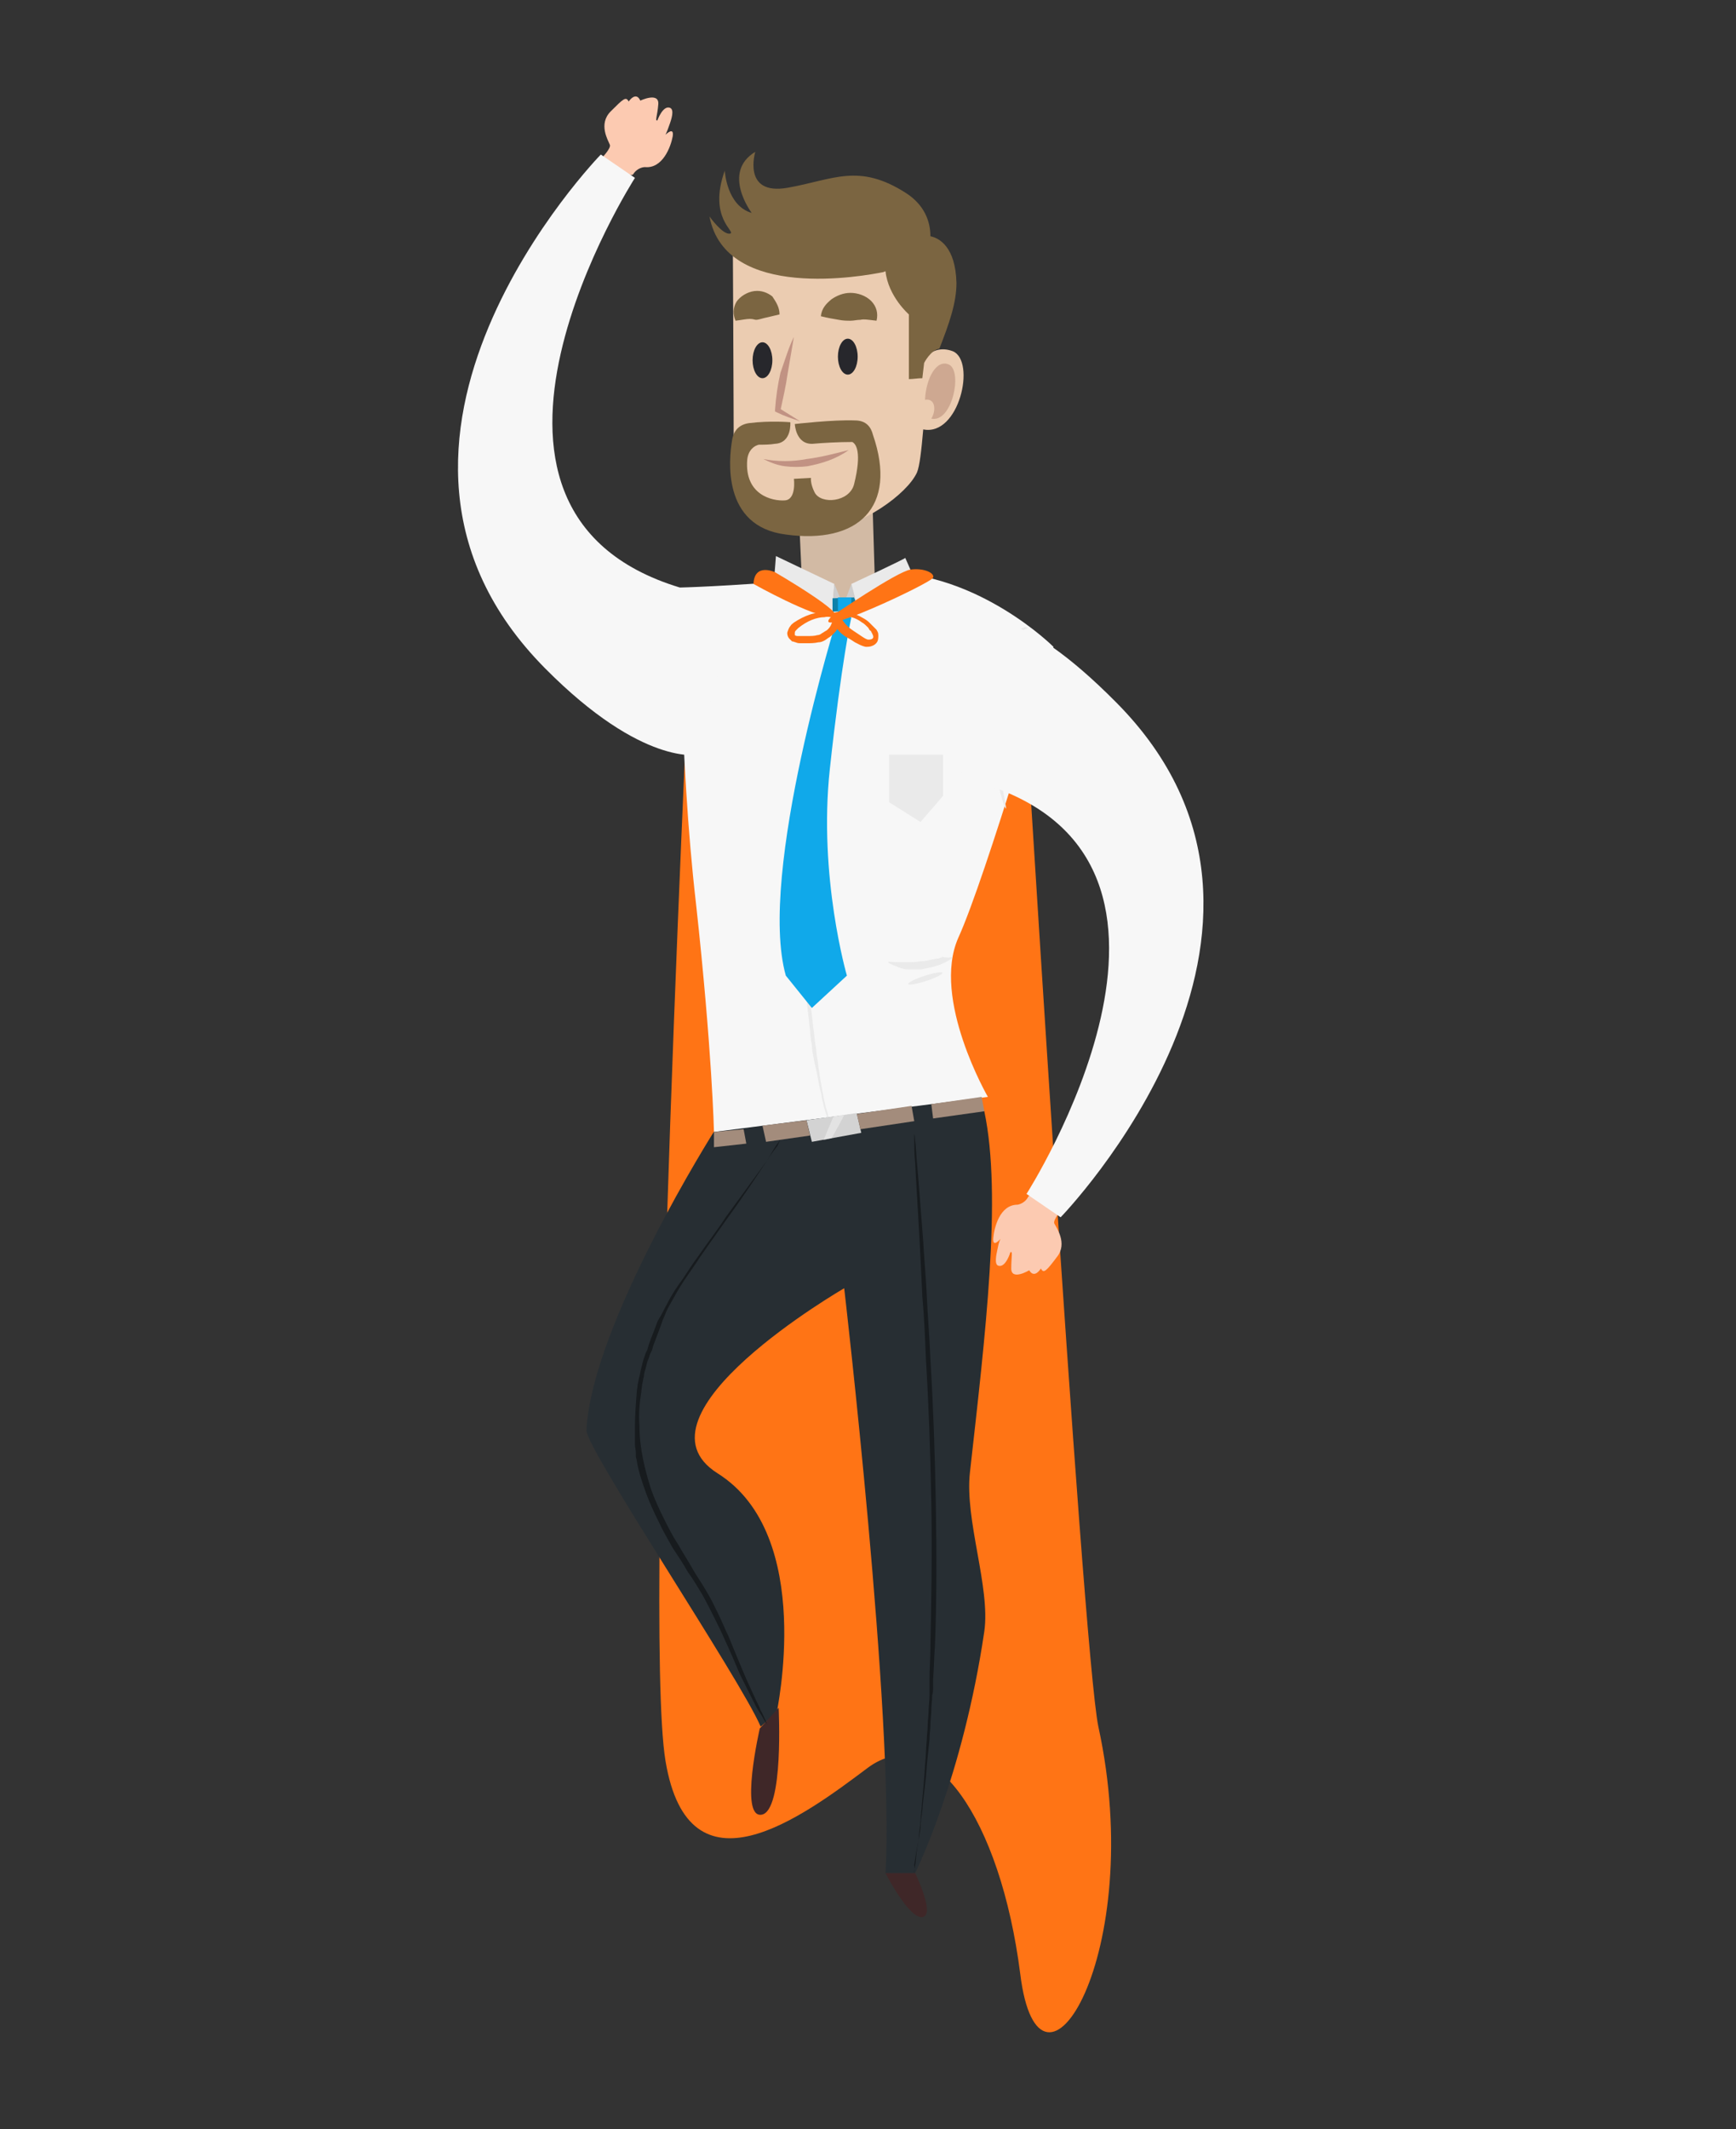 <?xml version="1.0" encoding="utf-8"?>
<!-- Generator: Adobe Illustrator 21.1.0, SVG Export Plug-In . SVG Version: 6.00 Build 0)  -->
<svg version="1.1" id="Objects" xmlns="http://www.w3.org/2000/svg" xmlns:xlink="http://www.w3.org/1999/xlink" x="0px" y="0px"
	 viewBox="0 0 193.3 237" style="enable-background:new 0 0 193.3 237;" xml:space="preserve">
<rect x="0" y="0" width="193.3" height="237" fill="#333333" stroke="none"/>
<style type="text/css">
	.st0{fill:#D2BAA4;}
	.st1{fill:#EBCCB1;}
	.st2{fill:#27272C;}
	.st3{fill:#7B6541;}
	.st4{opacity:0.4;fill:#A47563;enable-background:new    ;}
	.st5{fill:#C19283;}
	.st6{fill:#FF7415;}
	.st7{fill:#272E33;}
	.st8{fill:#3F2728;}
	.st9{fill:#171B1E;}
	.st10{fill:#FCCAB1;}
	.st11{fill:#F7F7F7;}
	.st12{fill:#EAEAEA;}
	.st13{fill:#CECECE;}
	.st14{fill:#0E81AA;}
	.st15{fill:#10A9EA;}
	.st16{fill:#D3D3D3;}
	.st17{opacity:0.44;fill:#F7F7F7;enable-background:new    ;}
	.st18{fill:#A38C7C;}
</style>
<g>
	<path class="st0" d="M89,58.3l0.3,6.5c0,0-0.2,1.9,4.1,2.2c4,0.2,4-2.8,4-2.8l-0.3-9.9L89,58.3z"/>
	<path class="st1" d="M95.7,23.9c7.8,1.8,7.6,7.1,7.6,7.1s-0.2,4.1-0.4,9c0.7-1,1.9-1.4,3.2-0.9c2.6,1.1,0.7,9.5-3.3,8.7
		c-0.2,2.3-0.4,4.1-0.7,4.8c-1.1,2.4-6.1,6-10.5,6.5c-4.4,0.6-9.9-2.4-9.9-7.6s-0.1-24.4-0.1-24.4S82.8,21,95.7,23.9z"/>
	<ellipse class="st2" cx="94.4" cy="39.7" rx="1.1" ry="2"/>
	<ellipse class="st2" cx="84.9" cy="40.1" rx="1.1" ry="2"/>
	<g>
		<path class="st3" d="M91.4,35.2c0.1-0.9,0.6-1.4,1.2-1.9c0.6-0.4,1.3-0.7,2.1-0.7c0.8,0,1.7,0.3,2.3,0.9c0.6,0.6,0.8,1.4,0.6,2.2
			c-0.9-0.1-1.4-0.2-1.8-0.1c-0.4,0-0.7,0.1-1.1,0.1s-0.8,0-1.3-0.1C92.8,35.5,92.2,35.4,91.4,35.2z"/>
	</g>
	<g>
		<path class="st3" d="M86.8,35c-0.8,0.2-1.3,0.3-1.7,0.4c-0.4,0.1-0.7,0.2-0.9,0.2c-0.2,0-0.3-0.1-0.7-0.1c-0.4,0-0.8,0.1-1.6,0.2
			c-0.3-0.7-0.3-1.4,0.1-2.1c0.4-0.6,1.2-1.1,2-1.2c0.8-0.1,1.5,0.2,2,0.6C86.4,33.6,86.8,34.2,86.8,35z"/>
	</g>
	<path class="st4" d="M105.7,40.6c-1.4-0.7-2.6,1.5-2.7,3.9c1.1-0.2,1.3,1.1,0.7,2.1C106,47.1,107.2,41.4,105.7,40.6z"/>
	<g>
		<path class="st5" d="M88.4,37.5l-0.7,4.1c-0.2,1.4-0.5,2.7-0.8,4.1l-0.2-0.3c0.8,0.5,1.6,1,2.4,1.5c-0.9-0.3-1.8-0.6-2.6-1
			l-0.2-0.1v-0.2c0.1-1.4,0.3-2.8,0.6-4.1C87.4,40.1,87.8,38.7,88.4,37.5z"/>
	</g>
	<g>
		<path class="st5" d="M94.5,50.1c-1.4,1-3,1.5-4.6,1.8c-0.8,0.1-1.7,0.1-2.5,0s-1.6-0.4-2.4-0.8c1.6,0.3,3.2,0.3,4.8,0
			C91.4,50.9,92.9,50.5,94.5,50.1z"/>
	</g>
	<path class="st3" d="M97.2,48.4c-0.2-0.8-0.7-1.6-2-1.6c-2.4-0.1-6.7,0.4-6.7,0.4s0.1,2.3,2,2.2c1.1-0.1,2.9-0.2,4.4-0.2
		c0.4,0.2,1.1,1.1,0.2,4.7c-0.5,2-3.7,2.3-4.4,0.9c-0.5-1-0.4-1.6-0.4-1.6l-1.9,0.1c0,0,0.3,2.3-1,2.4c-1.4,0.1-4.5-0.6-4.2-4.5
		c0.1-1.1,0.8-1.6,1.3-1.7c0.6,0,1.2,0,1.8-0.1C88.2,49.3,88,47,88,47s-2.2-0.2-4.6,0.1c-1.4,0.2-1.8,1.2-1.9,2
		c-0.3,1.9-1.2,9.5,6,10.4C95.5,60.6,100,56.5,97.2,48.4z"/>
	<path class="st3" d="M103.6,26.3c0-1.7-0.7-3.5-2.7-4.8c-5.3-3.4-8.1-1.5-13.2-0.6s-3.6-4-3.6-4c-3.8,2.3-0.4,6.8-0.4,6.8
		c-2.8-0.8-3-4.7-3-4.7c-1.9,5.3,1.3,6.8,0.6,7c-0.8,0.2-2.3-1.9-2.3-1.9c1.8,9.5,17.3,6.6,19.3,6.2l0,0c0.1,0,0.2-0.1,0.3-0.1
		c0.3,2.8,2.6,4.8,2.6,4.8v5.1l0,0c0,0.1,0,0.2,0,0.3v1.8c0.5,0,1-0.1,1.5-0.1l0.2-1.7c0,0,0.7-1.4,1.7-1.6c1.1-2.8,1.9-5.1,1.9-7.3
		C106.4,27.5,104.6,26.5,103.6,26.3z"/>
</g>
<path class="st6" d="M113.6,69.8c0,0,6.9,113.8,8.7,122.4c5.5,25.2-6.6,44.7-8.7,27.5c-2.2-17.2-9.8-28.3-17-22.9
	c-7.2,5.4-19.9,14.9-22.5-0.8s3-130,3-130L113.6,69.8z"/>
<g>
	<path class="st7" d="M79.9,164C69.6,157.5,94,143.4,94,143.4s5.6,48.1,4.6,65.1h3.3c0,0,5.3-10.6,7.7-26.9
		c0.7-4.9-2.2-12.4-1.6-17.7c1.7-15.2,3.6-30.8,1.6-40.2l-2.3-4.1l-27.7,6.2c0,0-13.7,21.6-14.3,33.4c-0.1,2,17.2,27.8,19.4,33
		l1.8-1.6C86.4,190.8,90.9,170.9,79.9,164z"/>
	<path class="st8" d="M84.6,192.4c0,0-2.3,10,0.2,9.6s1.9-11.9,1.9-11.9L84.6,192.4z"/>
	<path class="st8" d="M98.6,208.5c0,0,2.6,5.1,4.1,4.9c1.5-0.2-0.8-4.9-0.8-4.9H98.6z"/>
	<g>
		<path class="st9" d="M101.8,208.5c0,0,0-0.3,0.1-0.8s0.1-1.4,0.3-2.4c0.1-0.5,0.1-1.1,0.2-1.7c0.1-0.6,0.1-1.3,0.2-2.1
			c0.1-1.5,0.3-3.1,0.4-5c0.1-0.9,0.1-1.9,0.2-2.9c0-0.5,0.1-1,0.1-1.6c0-0.5,0.1-1.1,0.1-1.6s0.1-1.1,0.1-1.7c0-0.3,0-0.6,0-0.9
			c0-0.3,0-0.6,0-0.9c0-1.2,0.1-2.4,0.1-3.6c0.1-4.9,0.2-10.3,0.1-16s-0.3-11.1-0.6-16c-0.1-2.5-0.2-4.8-0.4-7
			c-0.1-2.2-0.2-4.2-0.3-6.1c-0.2-3.7-0.4-6.7-0.5-8.8c-0.1-1-0.1-1.8-0.1-2.4c0-0.5,0-0.8,0-0.8s0.1,0.3,0.1,0.8
			c0.1,0.5,0.1,1.4,0.2,2.4c0.2,2.1,0.4,5.1,0.7,8.8c0.1,1.9,0.3,3.9,0.4,6.1c0.1,2.2,0.3,4.5,0.4,7c0.3,4.9,0.5,10.3,0.6,16
			s0.1,11.1-0.1,16c-0.1,1.2-0.1,2.4-0.2,3.6c0,0.3,0,0.6,0,0.9c0,0.3,0,0.6-0.1,0.9c0,0.6-0.1,1.1-0.1,1.7c0,0.5-0.1,1.1-0.1,1.6
			s-0.1,1-0.1,1.6c-0.1,1-0.2,2-0.3,2.9c-0.1,1.9-0.4,3.5-0.5,5c-0.1,0.7-0.2,1.4-0.2,2c-0.1,0.6-0.2,1.2-0.3,1.7
			c-0.2,1-0.3,1.8-0.4,2.4C101.9,208.2,101.8,208.5,101.8,208.5z"/>
	</g>
	<g>
		<path class="st9" d="M86.9,126.8c0,0-0.1,0.2-0.4,0.6s-0.6,1-1.1,1.8c-1,1.5-2.5,3.8-4.4,6.4c-0.9,1.3-2,2.8-3.1,4.4
			c-0.5,0.8-1.1,1.6-1.7,2.5s-1.1,1.8-1.6,2.7c-0.3,0.5-0.5,1-0.7,1.5c-0.1,0.2-0.2,0.5-0.3,0.8c-0.1,0.3-0.2,0.5-0.3,0.8
			c-0.2,0.5-0.4,1.1-0.6,1.6c0,0.1-0.1,0.3-0.1,0.4l-0.1,0.2l-0.1,0.2c-0.1,0.3-0.2,0.6-0.3,0.8c0,0.1-0.1,0.3-0.1,0.4
			c0,0.1-0.1,0.3-0.1,0.4c-0.1,0.3-0.2,0.6-0.2,0.9c-0.1,0.3-0.1,0.6-0.2,0.9c0,0.3-0.1,0.6-0.1,0.9c-0.2,1.2-0.3,2.4-0.2,3.7
			c0,2.5,0.6,4.9,1.3,7.1c0.4,1.1,0.9,2.2,1.4,3.2s1,2,1.6,2.9c0.5,0.9,1.1,1.8,1.6,2.7s1.1,1.7,1.6,2.6c0.5,0.8,0.9,1.7,1.3,2.5
			s0.7,1.6,1.1,2.4c0.6,1.5,1.2,2.9,1.7,4.1c0.5,1.2,1,2.2,1.4,3.1c0.2,0.4,0.4,0.8,0.5,1.1c0.2,0.3,0.3,0.6,0.4,0.8
			c0.2,0.4,0.3,0.7,0.3,0.7s-0.2-0.2-0.4-0.6c-0.1-0.2-0.3-0.5-0.5-0.8s-0.4-0.7-0.6-1.1c-0.4-0.8-0.9-1.8-1.5-3
			c-0.5-1.2-1.1-2.6-1.8-4.1c-0.3-0.7-0.7-1.5-1.1-2.3s-0.8-1.6-1.3-2.5c-0.5-0.8-1-1.7-1.6-2.5c-0.5-0.9-1.1-1.8-1.7-2.7
			c-0.5-0.9-1.1-1.9-1.6-3c-0.5-1-1-2.1-1.4-3.2c-0.4-1.1-0.8-2.3-1-3.5c0-0.2-0.1-0.3-0.1-0.5v-0.2v-0.2c0-0.3-0.1-0.6-0.1-0.9
			c0-0.2,0-0.3,0-0.5s0-0.3,0-0.5s0-0.3,0-0.5s0-0.3,0-0.5c0-1.3,0.1-2.5,0.2-3.8c0-0.3,0.1-0.6,0.1-0.9c0.1-0.3,0.1-0.6,0.2-0.9
			c0.1-0.3,0.1-0.6,0.2-0.9c0-0.1,0.1-0.3,0.1-0.4c0-0.1,0.1-0.3,0.1-0.4c0.1-0.3,0.2-0.6,0.3-0.9l0.1-0.2l0.1-0.2
			c0-0.1,0.1-0.3,0.1-0.4c0.2-0.6,0.4-1.1,0.6-1.6c0.1-0.3,0.2-0.5,0.3-0.8c0.1-0.3,0.2-0.5,0.4-0.8c0.3-0.5,0.5-1,0.8-1.5
			c0.5-1,1.1-1.9,1.7-2.7c0.6-0.9,1.1-1.7,1.7-2.5c1.1-1.6,2.2-3,3.1-4.4c1.9-2.6,3.5-4.8,4.6-6.3c0.5-0.8,0.9-1.3,1.2-1.7
			C86.8,127,86.9,126.8,86.9,126.8z"/>
	</g>
</g>
<path class="st10" d="M118.3,134.5c0,0-1.1,1.3-0.9,1.7s1.5,2.2,0.3,3.7c-1.2,1.6-1.5,1.9-1.8,1.3c0,0-0.7,1.2-1.3,0.2
	c0,0-2,1.2-2-0.2c0-1.3,0.2-2-0.1-1.8c0,0-0.5,1.7-1.3,1.5c-0.5-0.1-0.3-1.1-0.1-2c0.1-0.6,0.3-1,0.3-1s-0.9,1.1-0.8-0.1
	c0.1-1.1,0.7-3.7,2.7-3.7c0,0,0.8-0.1,1.2-0.9C114.9,132.6,118.3,134.5,118.3,134.5z"/>
<path class="st10" d="M66.9,17.7c0,0,1.2-1.2,1-1.6c-0.2-0.5-1.3-2.3,0.1-3.7s1.7-1.7,2-1.1c0,0,0.8-1.2,1.3-0.1c0,0,2.1-1,2,0.4
	c-0.1,1.3-0.4,1.9-0.1,1.8c0,0,0.6-1.7,1.4-1.4c0.5,0.2,0.2,1.2-0.1,2c-0.2,0.6-0.4,1-0.4,1s1-1,0.8,0.2c-0.2,1.1-1.1,3.6-3.1,3.4
	c0,0-0.8,0-1.3,0.8C70.1,19.9,66.9,17.7,66.9,17.7z"/>
<path class="st11" d="M75.7,65.4c0,0-0.1,18.8,1.8,35.2c1.8,16.4,2,25.4,2,25.4l30.5-3.9c0,0-6.3-10.9-3.3-17.7
	c3.1-6.8,10.6-32.4,10.6-32.4s-8.3-8.3-19-8.3c-0.7,0-3.6,3.6-4.4,3.7c-2.1,0.2-2-3.1-3.8-2.9C80.7,65.3,75.7,65.4,75.7,65.4z"/>
<path class="st10" d="M100.5,64.4"/>
<polygon class="st12" points="86.2,64.4 86.4,61.9 92.9,65 92.6,68.6 "/>
<polygon class="st13" points="92.9,65 93.9,67.4 92.7,67.7 "/>
<polygon class="st13" points="93.9,67.4 94.8,65 95.6,67.9 "/>
<path class="st12" d="M100.8,62.1c0,0.1-6,2.9-6,2.9l0.9,3.4l6.2-3.8L100.8,62.1z"/>
<polygon class="st14" points="92.7,66.6 95.1,66.5 95.6,67.9 92.7,68.1 "/>
<polygon class="st15" points="93.3,66.5 93.3,68.5 94.8,68.6 94.8,66.5 "/>
<g>
	<path class="st12" d="M114.5,69.9c0,0-0.1,0-0.2,0.1c-0.1,0-0.3,0.1-0.5,0.2s-0.4,0.4-0.6,0.7c-0.2,0.3-0.4,0.7-0.5,1.1
		c-0.3,0.9-0.6,2-0.8,3.3c-0.2,1.2-0.4,2.6-0.6,4.1c-0.1,1.5-0.1,2.9-0.1,4.1c0.1,1.3,0.2,2.4,0.3,3.4c0.3,1.9,0.6,3.1,0.5,3.1
		s-0.5-1.1-0.9-3c-0.2-1-0.4-2.1-0.5-3.4s-0.1-2.7,0-4.2s0.3-2.9,0.6-4.2c0.1-0.3,0.1-0.6,0.2-0.9s0.2-0.6,0.2-0.9
		c0.1-0.3,0.2-0.5,0.3-0.8c0.1-0.3,0.2-0.5,0.3-0.7c0.2-0.5,0.4-0.9,0.6-1.2c0.2-0.3,0.5-0.6,0.8-0.7s0.5-0.2,0.6-0.2
		C114.4,69.9,114.5,69.9,114.5,69.9z"/>
</g>
<g>
	<path class="st12" d="M92.3,124.9c0,0-0.2-0.5-0.5-1.5c-0.1-0.2-0.1-0.5-0.2-0.8s-0.1-0.6-0.2-1c-0.2-0.7-0.3-1.5-0.5-2.4
		c-0.1-0.4-0.2-0.9-0.3-1.4c-0.1-0.5-0.2-1-0.2-1.5c-0.1-0.5-0.2-1.1-0.2-1.6c-0.1-0.6-0.1-1.1-0.2-1.7c-0.3-2.4-0.5-5-0.6-7.7
		s-0.1-5.3,0-7.7c0-0.6,0.1-1.2,0.1-1.7c0-0.6,0.1-1.1,0.1-1.6s0.1-1,0.1-1.5c0.1-0.5,0.1-1,0.2-1.4c0.1-0.9,0.2-1.7,0.3-2.4
		c0.1-0.4,0.1-0.7,0.1-1c0.1-0.3,0.1-0.6,0.1-0.8c0.2-1,0.3-1.5,0.3-1.5s0,0.6-0.1,1.6c0,0.2-0.1,0.5-0.1,0.8s-0.1,0.6-0.1,1
		c-0.1,0.7-0.2,1.5-0.2,2.4c0,0.4-0.1,0.9-0.1,1.4s-0.1,1-0.1,1.5s-0.1,1.1-0.1,1.6c0,0.6,0,1.1-0.1,1.7c-0.1,2.4-0.1,5,0,7.7
		s0.3,5.3,0.6,7.6c0.1,0.6,0.1,1.2,0.2,1.7c0.1,0.6,0.1,1.1,0.2,1.6s0.1,1,0.2,1.5s0.1,0.9,0.2,1.4c0.1,0.9,0.3,1.7,0.4,2.4
		c0.1,0.3,0.1,0.7,0.2,1s0.1,0.6,0.2,0.8C92.3,124.3,92.3,124.9,92.3,124.9z"/>
</g>
<path class="st15" d="M93.3,68.5c0,0-9,28.8-5.8,40.1l2.9,3.6l3.9-3.6c0,0-3.2-11-1.9-23c1.3-12,2.4-16.9,2.4-16.9L93.3,68.5z"/>
<g>
	<path class="st12" d="M106,106.6c0,0.1-0.3,0.3-0.9,0.6c-0.1,0-0.2,0.1-0.2,0.1c-0.1,0-0.2,0.1-0.3,0.1c-0.2,0.1-0.4,0.1-0.6,0.2
		c-0.4,0.1-0.9,0.2-1.4,0.3c-0.5,0-1,0-1.5,0c-0.2,0-0.4,0-0.6-0.1c-0.1,0-0.2,0-0.3-0.1c-0.1,0-0.2,0-0.3-0.1c-0.6-0.2-1-0.4-1-0.5
		s0.4,0,1.1,0c0.1,0,0.2,0,0.2,0c0.1,0,0.2,0,0.3,0c0.2,0,0.4,0,0.6,0c0.4,0,0.9,0,1.4-0.1c0.5,0,0.9-0.1,1.3-0.2
		c0.2,0,0.4-0.1,0.6-0.1c0.1,0,0.2,0,0.3-0.1c0.1,0,0.2,0,0.2-0.1C105.6,106.7,106,106.5,106,106.6z"/>
</g>
<g>
	<ellipse transform="matrix(0.95 -0.311 0.311 0.95 -28.785 37.522)" class="st12" cx="103.1" cy="108.9" rx="2" ry="0.3"/>
</g>
<polygon class="st12" points="99,84 99,89.3 102.5,91.5 105,88.6 105,84 "/>
<g>
	<g>
		<polygon class="st16" points="89.8,124.7 90.4,127.1 95.9,126.1 95.4,123.9 		"/>
		<path class="st17" d="M94,124.1c0,0.1-1.4,2.6-1.4,2.6l-0.9,0.2l1.1-2.6L94,124.1z"/>
	</g>
	<polygon class="st18" points="95.8,125.7 101.8,124.8 101.5,123.1 95.4,124 	"/>
	<polygon class="st18" points="103.7,122.9 103.9,124.5 109.6,123.7 109.3,122.1 	"/>
	<polygon class="st18" points="90.2,126.4 85.3,127.1 84.9,125.3 89.8,124.7 	"/>
	<polygon class="st18" points="82.8,125.7 83.1,127.3 79.5,127.7 79.5,126 	"/>
</g>
<path class="st11" d="M77.8,84c0.6-5.5,6.2-16.1-2.1-18.6c-28.7-8.7-5-45.6-5-45.6l-3.8-2.6c0,0-31.2,32-6.2,57.2
	C71.6,85.4,77.8,84,77.8,84z"/>
<path class="st11" d="M109.6,69.4c-0.6,5.5-8.6,15.3-0.3,17.8c28.7,8.7,5,45.7,5,45.7l3.8,2.6c0,0,31.2-32.1,6.2-57.3
	C113.4,67.2,109.6,69.4,109.6,69.4z"/>
<path class="st6" d="M83.9,65c0,0,6.6,3.7,8.8,3.7s-6.4-5-6.4-5S84,62.6,83.9,65z"/>
<path class="st6" d="M92.6,68.6c0,0,7.3-5,8.8-5.2s2.7,0.4,2.5,0.9C103.7,64.9,89.8,71.4,92.6,68.6z"/>
<g>
	<path class="st6" d="M92.7,68.3c0,0,0.3-0.2,0.9-0.2c0.3,0,0.7,0,1.1,0.1s0.9,0.3,1.4,0.6c0.2,0.1,0.5,0.3,0.7,0.5
		c0.1,0.1,0.1,0.1,0.2,0.2s0.1,0.1,0.2,0.2l0.1,0.1l0.1,0.1c0.1,0.1,0.1,0.1,0.2,0.2c0.1,0.2,0.2,0.3,0.2,0.6c0,0.2,0,0.5-0.1,0.7
		s-0.3,0.4-0.6,0.5C96.9,72,96.6,72,96.4,72c-0.5-0.1-0.8-0.3-1.2-0.5c-0.3-0.2-0.6-0.4-1-0.6c-0.3-0.2-0.7-0.5-0.9-0.8
		c-0.3-0.3-0.6-0.7-0.7-1.2l0.9-0.2c0,0.3,0,0.7-0.1,1c-0.2,0.5-0.6,0.9-1,1.2c-0.2,0.1-0.4,0.3-0.6,0.4s-0.4,0.2-0.7,0.2
		c-0.4,0.1-0.9,0.1-1.3,0.1c-0.2,0-0.4,0-0.6,0s-0.4,0-0.6-0.1c-0.1,0-0.2-0.1-0.4-0.1c-0.1-0.1-0.2-0.2-0.3-0.3
		c-0.2-0.2-0.3-0.6-0.2-0.8c0.1-0.3,0.2-0.5,0.3-0.6c0.1-0.2,0.3-0.3,0.4-0.4c0.6-0.4,1.2-0.7,1.8-0.9c0.6-0.2,1.1-0.2,1.6-0.2
		s0.9,0.1,1.2,0.2c0.6,0.2,0.9,0.4,0.9,0.5s-0.4-0.1-1-0.2c-0.3,0-0.7-0.1-1.1,0c-0.4,0-0.9,0.1-1.4,0.3c-0.5,0.2-1,0.5-1.5,0.9
		c-0.1,0.1-0.2,0.2-0.3,0.3c-0.1,0.1-0.1,0.2-0.1,0.3v0.1v0.1c0,0,0.1,0.1,0.3,0.1c0.1,0,0.3,0,0.5,0s0.4,0,0.6,0
		c0.4,0,0.8,0,1.1-0.1c0.2,0,0.4-0.1,0.5-0.2c0.2-0.1,0.3-0.2,0.5-0.3c0.3-0.2,0.5-0.5,0.6-0.8c0.1-0.2,0.1-0.4,0.1-0.6l0,0
		c0-0.2,0.2-0.5,0.4-0.5c0.2,0,0.4,0.1,0.5,0.3c0.3,0.7,0.8,1.2,1.4,1.6c0.3,0.2,0.6,0.4,0.9,0.6s0.6,0.4,0.8,0.4
		c0.5,0,0.7-0.2,0.4-0.7c0-0.1-0.1-0.1-0.1-0.2c0,0,0-0.1-0.1-0.1l-0.1-0.1c0-0.1-0.1-0.1-0.1-0.2l-0.1-0.1
		c-0.2-0.2-0.4-0.4-0.6-0.5c-0.4-0.3-0.8-0.5-1.2-0.6c-0.4-0.1-0.7-0.2-1-0.2C93.1,68.4,92.7,68.4,92.7,68.3z"/>
</g>
</svg>
